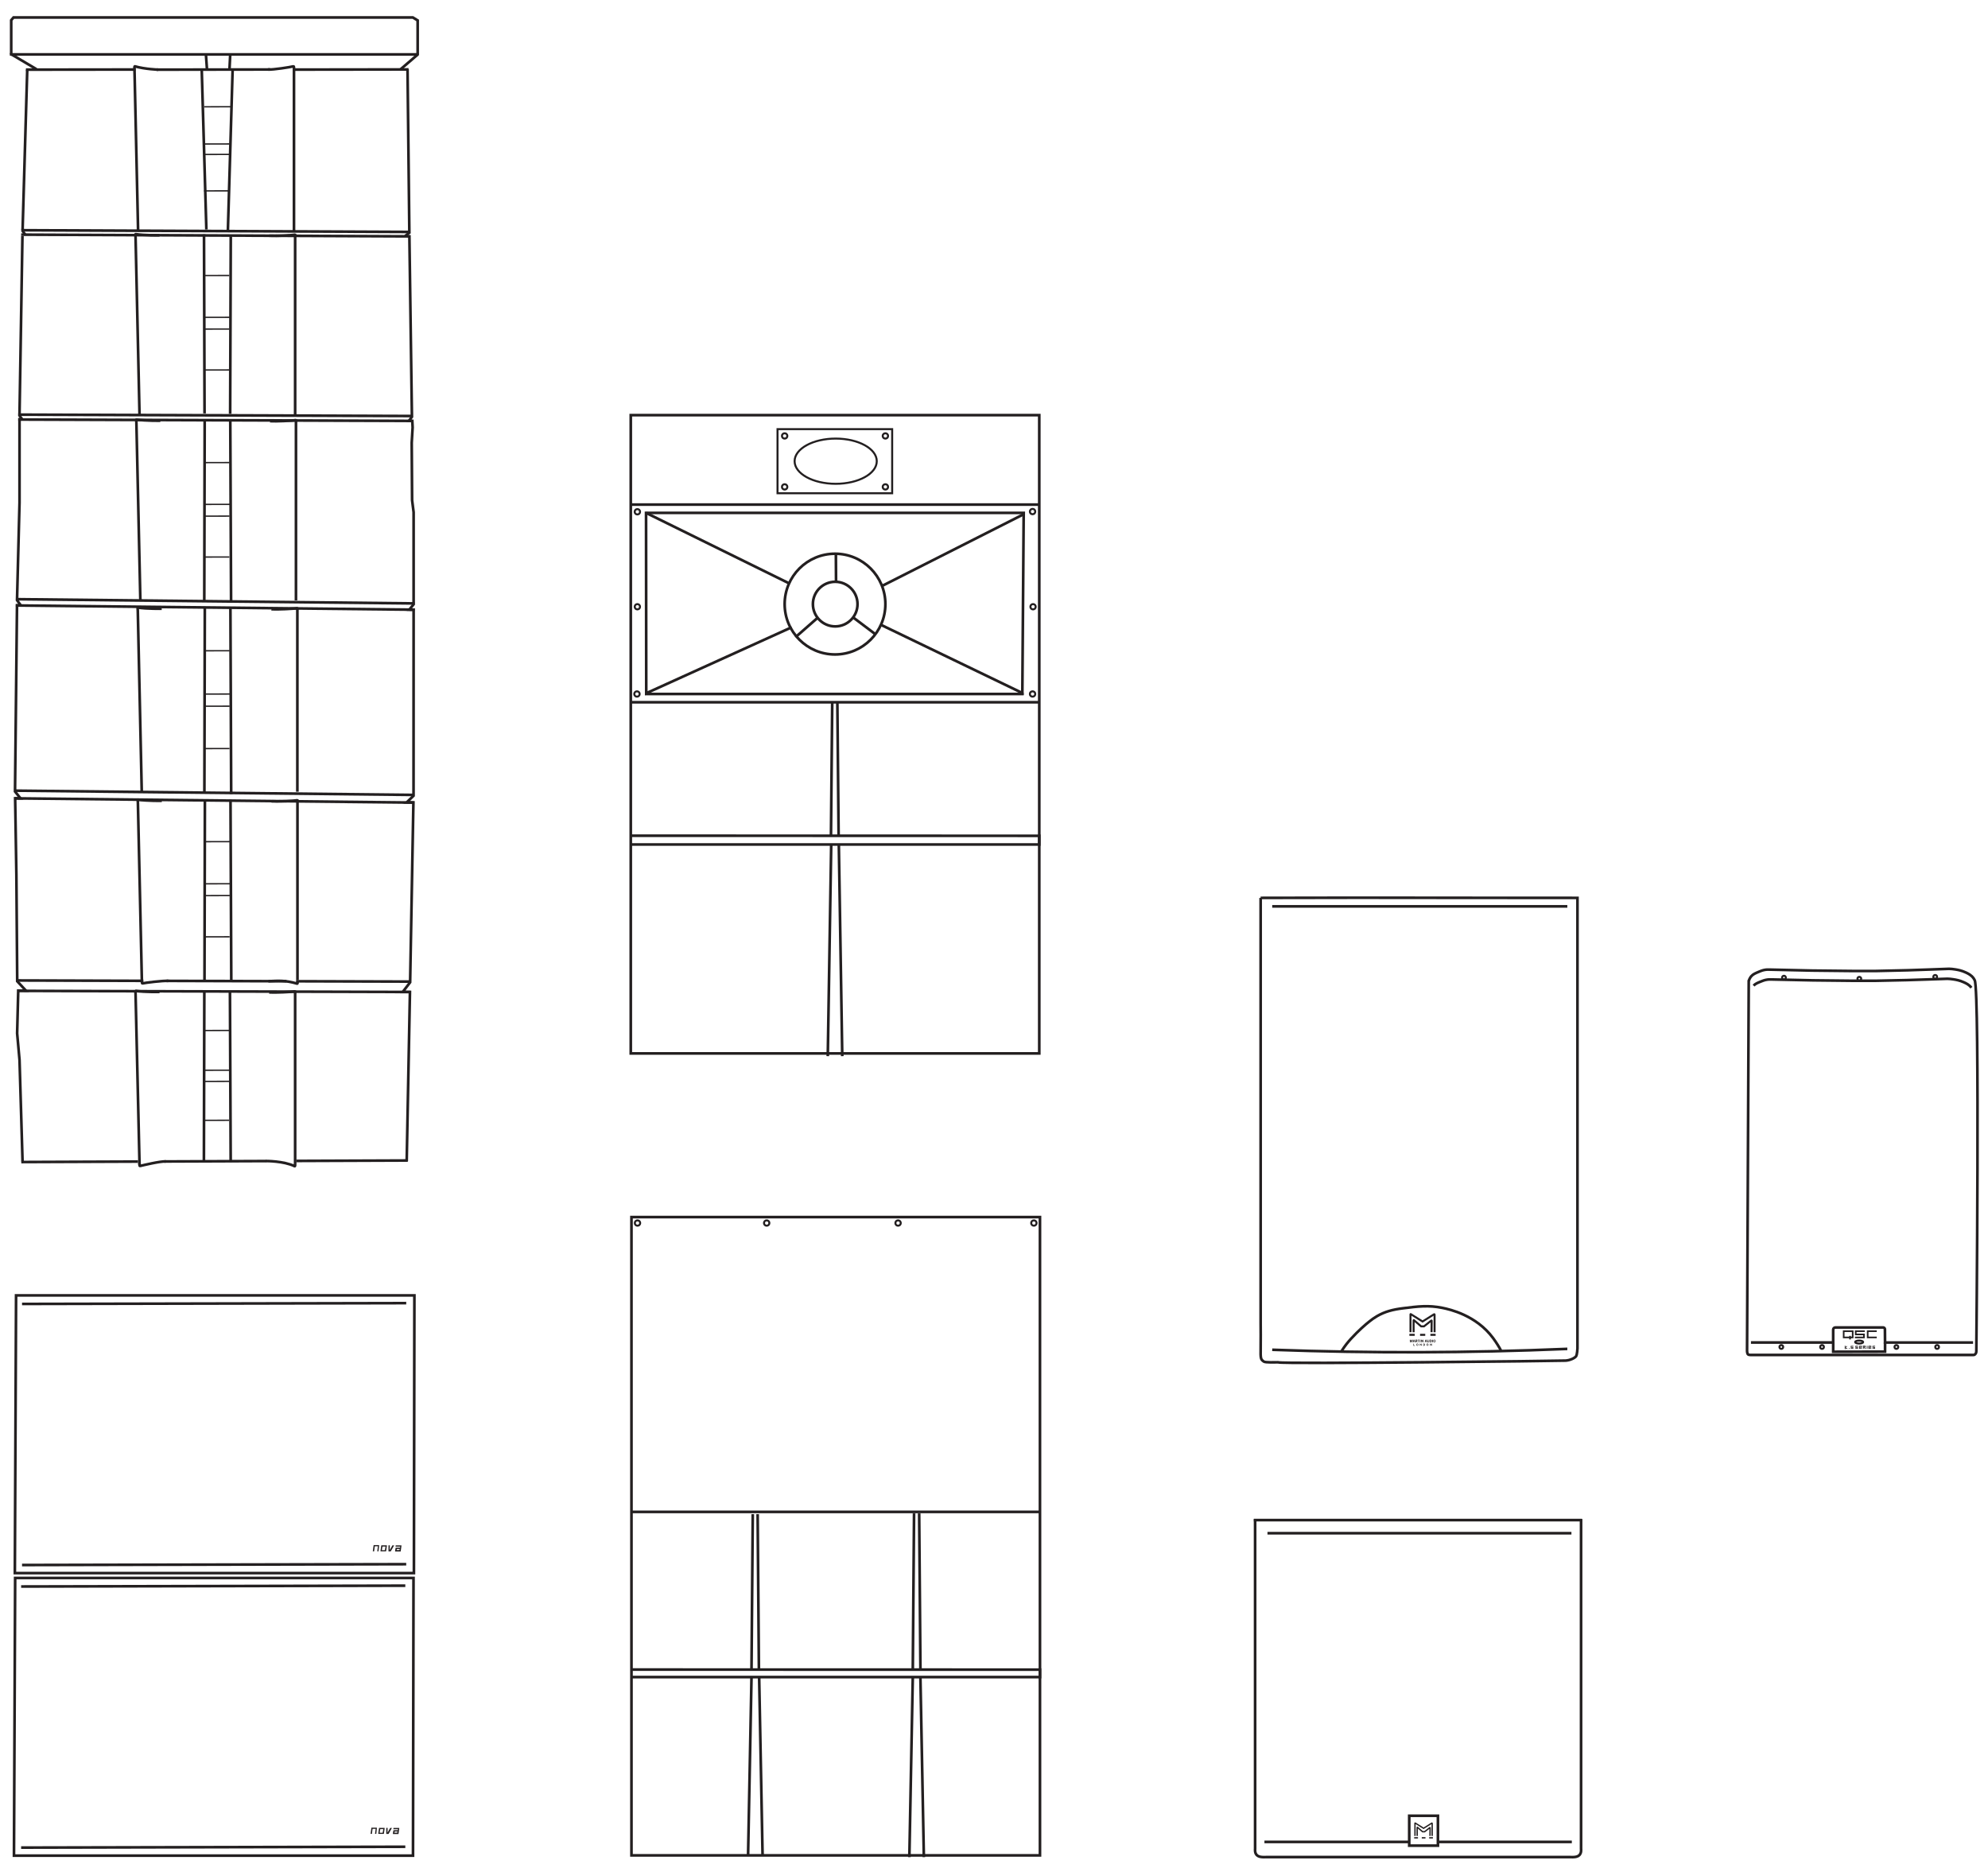 <?xml version="1.0" encoding="UTF-8"?>

<svg xmlns="http://www.w3.org/2000/svg" viewBox="0 0 741.28 697.89">
  <defs>
    <style>
      .cls-1 {
        fill: #231f20;
      }
      
      .cls-2, .cls-3, .cls-4, .cls-5, .cls-6 {
        fill: none;
        stroke: #231f20;
        stroke-miterlimit: 10;
      }

      .cls-3 {
        stroke-width: .6px;
      }

      .cls-4 {
        stroke-width: .25px;
      }

      .cls-5 {
        stroke-width: .75px;
      }

      .cls-6 {
        stroke-width: .5px;
      }

      .cls-7 {
        fill: #fff;
      }

      .hover-effect {
        transition: transform 0.3s ease, fill 0.3s ease;
      }

      .hover-effect:hover {
        transform: scale(1.1);
        fill: red; /* Change to the desired hover color */
      }
    </style>
  </defs>
  <g id="novaline" class="hover-effect">
    <g>
      <polyline class="cls-2" points="155.74 20.63 155.74 7.61 153.94 6.51 5.04 6.51 4.18 7.53 4.18 20.29"/>
      <line class="cls-2" x1="3.68" y1="20.29" x2="156.01" y2="20.29"/>
      <line class="cls-2" x1="4.3" y1="20.29" x2="13.58" y2="25.79"/>
      <line class="cls-2" x1="155.71" y1="20.37" x2="149.33" y2="25.87"/>
      <line class="cls-2" x1="76.79" y1="20.4" x2="77.18" y2="25.86"/>
      <line class="cls-2" x1="85.83" y1="20.63" x2="85.58" y2="25.61"/>
      <g id="Layer_6">
        <path class="cls-2" d="M110.05,154.6v-66.39c0-.11.11-.75,0-.72-1.21.29-7.58.54-9.67.41"/>
        <path class="cls-2" d="M52.03,154.76l-1.48-66.34c0-.12-.12-1.14,0-1.12,3.48.51,8.92.42,8.92.42"/>
        <line class="cls-6" x1="76.31" y1="172.49" x2="85.58" y2="172.47"/>
        <line class="cls-6" x1="76.45" y1="188.07" x2="85.72" y2="188.05"/>
        <line class="cls-6" x1="76.31" y1="192.45" x2="85.58" y2="192.43"/>
        <line class="cls-6" x1="76.26" y1="207.7" x2="85.53" y2="207.68"/>
        <line class="cls-6" x1="76.35" y1="242.65" x2="85.63" y2="242.63"/>
        <line class="cls-6" x1="76.49" y1="258.79" x2="85.77" y2="258.77"/>
        <line class="cls-6" x1="76.35" y1="263.32" x2="85.63" y2="263.3"/>
        <line class="cls-6" x1="76.3" y1="279.12" x2="85.58" y2="279.1"/>
        <line class="cls-2" x1="76.37" y1="226.77" x2="76.21" y2="295.88"/>
        <line class="cls-2" x1="85.92" y1="226.55" x2="86.2" y2="296.06"/>
        <line class="cls-6" x1="76.23" y1="102.74" x2="85.51" y2="102.73"/>
        <line class="cls-6" x1="76.37" y1="118.32" x2="85.65" y2="118.31"/>
        <line class="cls-6" x1="76.23" y1="122.7" x2="85.51" y2="122.68"/>
        <line class="cls-6" x1="76.18" y1="137.95" x2="85.45" y2="137.94"/>
        <line class="cls-2" x1="76.07" y1="87.4" x2="76.27" y2="154.14"/>
        <line class="cls-2" x1="86.05" y1="88.13" x2="85.82" y2="154.31"/>
        <line class="cls-6" x1="76.39" y1="313.83" x2="85.67" y2="313.81"/>
        <line class="cls-6" x1="76.53" y1="329.53" x2="85.81" y2="329.51"/>
        <line class="cls-6" x1="76.39" y1="333.94" x2="85.67" y2="333.92"/>
        <line class="cls-6" x1="76.34" y1="349.31" x2="85.61" y2="349.29"/>
        <line class="cls-2" x1="76.4" y1="298.37" x2="76.25" y2="365.61"/>
        <line class="cls-2" x1="85.95" y1="298.17" x2="86.24" y2="365.79"/>
        <line class="cls-6" x1="76.18" y1="384.23" x2="85.45" y2="384.21"/>
        <line class="cls-6" x1="76.31" y1="399.05" x2="85.59" y2="399.03"/>
        <line class="cls-6" x1="76.18" y1="403.21" x2="85.45" y2="403.19"/>
        <line class="cls-6" x1="76.12" y1="417.72" x2="85.4" y2="417.7"/>
        <line class="cls-2" x1="76.19" y1="369.64" x2="76.03" y2="433.11"/>
        <line class="cls-2" x1="85.74" y1="369.45" x2="86.02" y2="433.27"/>
      </g>
      <path class="cls-2" d="M110.36,223.89v-66.55c0-.11.11-.75,0-.72-1.21.29-7.58.54-9.67.41"/>
      <path class="cls-2" d="M52.34,224.06l-1.48-66.5c0-.12-.12-1.14,0-1.12,3.48.51,8.92.42,8.92.42"/>
      <line class="cls-2" x1="76.32" y1="157.15" x2="76.17" y2="223.89"/>
      <line class="cls-2" x1="85.87" y1="156.95" x2="86.16" y2="224.06"/>
      <path class="cls-2" d="M110.88,295.21v-67.73c0-.11.11-.76,0-.74-1.21.29-7.58.55-9.67.42"/>
      <path class="cls-2" d="M52.86,295.37l-1.48-67.69c0-.12-.12-1.16,0-1.14,3.48.52,8.92.43,8.92.43"/>
      <path class="cls-2" d="M110.92,365.41v-66.33c0-.11.11-.75,0-.72-1.21.29-7.58.53-9.67.41"/>
      <path class="cls-2" d="M52.9,365.57l-1.48-66.29c0-.12-.12-1.14,0-1.12,3.48.51,8.92.42,8.92.42"/>
      <path class="cls-2" d="M110.05,434.04v-63.72c0-.11.11-.72,0-.69-1.21.27-7.58.51-9.67.39"/>
      <path class="cls-2" d="M52.03,434.2l-1.48-63.67c0-.11-.12-1.09,0-1.08,3.48.49,8.92.4,8.92.4"/>
      <g id="Layer_4">
        <path class="cls-2" d="M109.62,86.08V25.22c0-.11-.07-.52-.18-.49-1.21.29-7.41,1.31-9.49,1.19"/>
        <path class="cls-2" d="M51.49,86.01l-1.36-61.01c0-.12.08-.29.19-.26,3.83,1.08,8.67,1.23,8.67,1.23"/>
        <path class="cls-6" d="M76.16,39.82l10.18-.02s-10.18.02-10.18.02Z"/>
        <line class="cls-6" x1="76.29" y1="53.69" x2="85.57" y2="53.67"/>
        <line class="cls-6" x1="76.16" y1="57.59" x2="85.43" y2="57.57"/>
        <line class="cls-6" x1="76.1" y1="71.17" x2="85.38" y2="71.16"/>
        <line class="cls-2" x1="75.23" y1="26.17" x2="76.95" y2="85.57"/>
        <line class="cls-2" x1="86.74" y1="25.98" x2="84.98" y2="85.73"/>
        <path class="cls-2" d="M52.01,433.65v.61c0,.11.06.52.17.49,1.21-.28,7.51-1.81,9.61-1.7"/>
        <path class="cls-2" d="M110.04,433.9v.67c0,.12-.07.31-.18.26-4.1-1.98-10.67-1.93-10.67-1.93"/>
        <path class="cls-2" d="M52.93,365.57v.61c0,.11.06.52.17.49,1.21-.28,7.55-1.05,9.65-.94"/>
        <path class="cls-2" d="M110.96,365.82v.67c0,.12-.07.29-.18.26-4.51-1.32-7.05-1.05-10.69-.9"/>
      </g>
      <g id="Layer_2">
        <polyline class="cls-2" points="8.37 88 7.28 154.42 7.28 154.96 8.23 156.31 7.28 156.33 7.28 187.45 6.36 223.35 6.35 223.79 7.76 225.73 6.34 225.71 5.6 295.12 7.64 297.67 5.65 297.65 6.11 326.21 6.42 365.86 9.67 369.37 6.8 369.37 6.39 385.29 7.28 395.19 8.41 433.05"/>
        <line class="cls-2" x1="10.16" y1="25.97" x2="8.42" y2="85.84"/>
        <line class="cls-2" x1="152.64" y1="86.98" x2="151.96" y2="25.79"/>
        <polyline class="cls-2" points="151.65 432.98 152.86 369.87 150.17 369.86 152.93 366.25 154.15 299.2 151.65 299.17 154.2 296.7 154.23 227.33 152.65 227.31 154.23 225.31 154.23 190.99 153.66 186.49 153.52 165.09 153.86 159.37 153.74 156.94 152.45 156.94 153.6 155.41 152.69 90.84 152.65 87.63"/>
        <line class="cls-2" x1="7.95" y1="85.84" x2="152.65" y2="86.48"/>
        <line class="cls-2" x1="6.79" y1="154.6" x2="153.66" y2="155.11"/>
        <line class="cls-2" x1="6.01" y1="223.41" x2="154.58" y2="224.99"/>
        <line class="cls-2" x1="5.61" y1="294.8" x2="154.4" y2="296.39"/>
        <line class="cls-2" x1="110.42" y1="365.87" x2="152.94" y2="365.99"/>
        <line class="cls-2" x1="62.12" y1="365.73" x2="106.81" y2="365.86"/>
        <line class="cls-2" x1="6.05" y1="365.57" x2="53.44" y2="365.71"/>
        <line class="cls-2" x1="110.52" y1="432.86" x2="152.04" y2="432.7"/>
        <line class="cls-2" x1="61.28" y1="433.06" x2="99.38" y2="432.91"/>
        <line class="cls-2" x1="7.94" y1="433.27" x2="51.48" y2="433.1"/>
        <line class="cls-2" x1="9.67" y1="25.97" x2="50.54" y2="25.92"/>
        <line class="cls-2" x1="109.67" y1="25.95" x2="152.34" y2="25.89"/>
        <line class="cls-2" x1="58.38" y1="25.97" x2="100.77" y2="25.91"/>
        <line class="cls-2" x1="7.89" y1="87.49" x2="152.59" y2="88.13"/>
        <line class="cls-2" x1="8.39" y1="86.05" x2="9.47" y2="87.59"/>
        <line class="cls-2" x1="152.83" y1="86.58" x2="151.06" y2="88.03"/>
        <line class="cls-2" x1="6.79" y1="156.43" x2="153.66" y2="156.94"/>
        <line class="cls-2" x1="5.9" y1="225.75" x2="154.58" y2="227.33"/>
        <line class="cls-2" x1="5.61" y1="297.67" x2="154.4" y2="299.25"/>
        <line class="cls-2" x1="6.56" y1="369.45" x2="153.11" y2="369.87"/>
      </g>
    </g>
  </g>
  <g id="novasub" class="hover-effect">
    <polygon class="cls-2" points="5.65 588.36 5.21 691.89 154 691.89 154.19 588.36 5.65 588.36"/>
    <line class="cls-2" x1="7.88" y1="591.54" x2="151.13" y2="591.23"/>
    <line class="cls-2" x1="7.88" y1="688.89" x2="151.13" y2="688.58"/>
    <g>
      <path class="cls-1" d="M138.18,683.77l.31-2.3h1.97s.09.05.08.1l-.23,2.21-.47-.02.24-1.87h-1.16l-.24,1.88h-.5Z"/>
      <path class="cls-1" d="M141.12,683.78h1.95s.08-.03.08-.07l.29-2.08s-.03-.09-.08-.09h-1.94s-.08.03-.08.07l-.3,2.08s.03.09.08.09h0Z"/>
      <path class="cls-7" d="M141.86,681.99h.97s.08.04.08.09l-.21,1.22s-.04.06-.08.06h-.97s-.08-.04-.08-.09l.21-1.22s.04-.06.08-.06Z"/>
      <polygon class="cls-1" points="144.03 681.54 144.03 683.79 144.89 683.79 146.14 681.57 145.49 681.56 144.5 683.33 144.53 681.54 144.03 681.54"/>
      <path class="cls-1" d="M146.73,681.54l-.07.5h1.77l-.14.38h-1.52s-.08.03-.08.07l-.2,1.24s.03.1.08.1h2.02l.3-2.18s-.03-.09-.08-.09h-2.09v-.02Z"/>
      <polygon class="cls-7" points="147.16 682.89 147.05 683.32 148.11 683.32 148.23 682.89 147.16 682.89"/>
    </g>
    <polygon class="cls-2" points="5.99 483 5.54 586.54 154.34 586.54 154.52 483 5.99 483"/>
    <line class="cls-2" x1="8.22" y1="486.18" x2="151.47" y2="485.88"/>
    <line class="cls-2" x1="8.22" y1="583.53" x2="151.47" y2="583.22"/>
    <g>
      <path class="cls-1" d="M139.01,578.41l.31-2.3h1.97s.09.05.08.1l-.23,2.21-.47-.02.24-1.87h-1.16l-.24,1.88h-.5Z"/>
      <path class="cls-1" d="M141.95,578.42h1.95s.08-.03.08-.07l.29-2.08s-.03-.09-.08-.09h-1.94s-.08.03-.08.07l-.3,2.08s.03.09.08.09h0Z"/>
      <path class="cls-7" d="M142.69,576.63h.97s.08.04.08.09l-.21,1.22s-.04.06-.08.06h-.97s-.08-.04-.08-.09l.21-1.22s.04-.06.08-.06Z"/>
      <polygon class="cls-1" points="144.86 576.18 144.86 578.43 145.71 578.43 146.97 576.21 146.31 576.21 145.33 577.97 145.36 576.18 144.86 576.18"/>
      <path class="cls-1" d="M147.55,576.18l-.07.5h1.77l-.14.38h-1.52s-.08.03-.08.07l-.2,1.24s.03.1.08.1h2.02l.3-2.18s-.03-.09-.08-.09h-2.09v-.02Z"/>
      <polygon class="cls-7" points="147.99 577.54 147.88 577.97 148.94 577.97 149.05 577.54 147.99 577.54"/>
    </g>
  </g>
  <g id="dubtop" class="hover-effect">
    <rect class="cls-2" x="235.2" y="154.79" width="152.32" height="237.99"/>
    <polyline class="cls-2" points="235.2 311.6 387.52 311.64 387.52 314.88 235.2 314.88"/>
    <line class="cls-2" x1="308.66" y1="393.8" x2="309.94" y2="314.88"/>
    <line class="cls-2" x1="314.06" y1="393.8" x2="312.78" y2="314.88"/>
    <line class="cls-2" x1="309.85" y1="311.4" x2="310.32" y2="261.84"/>
    <path class="cls-2" d="M312.23,261.85l.47,49.56"/>
    <line class="cls-2" x1="235.2" y1="261.84" x2="387.52" y2="261.84"/>
    <line class="cls-2" x1="240.48" y1="258.76" x2="381.7" y2="258.76"/>
    <line class="cls-2" x1="235.14" y1="188.14" x2="387.46" y2="188.14"/>
    <circle class="cls-2" cx="311.36" cy="225.24" r="18.78"/>
    <circle class="cls-2" cx="311.43" cy="225.24" r="8.32"/>
    <line class="cls-2" x1="305.03" y1="230.21" x2="296.65" y2="237.56"/>
    <line class="cls-2" x1="326.41" y1="236.47" x2="318.11" y2="230.21"/>
    <line class="cls-2" x1="311.74" y1="216.98" x2="311.68" y2="206.47"/>
    <circle class="cls-5" cx="385.02" cy="258.76" r=".99"/>
    <path class="cls-5" d="M385.2,225.24c.55,0,.99.44.99.99s-.44.99-.99.99-.99-.44-.99-.99.44-.99.99-.99Z"/>
    <circle class="cls-5" cx="385.02" cy="190.74" r=".99"/>
    <circle class="cls-5" cx="237.51" cy="258.76" r=".99"/>
    <path class="cls-5" d="M237.66,225.24c.55,0,.99.44.99.99s-.44.99-.99.99-.99-.44-.99-.99.44-.99.99-.99Z"/>
    <rect class="cls-5" x="289.92" y="160.01" width="42.75" height="23.9"/>
    <ellipse class="cls-5" cx="311.61" cy="171.96" rx="15.32" ry="8.43"/>
    <circle class="cls-5" cx="292.58" cy="181.54" r=".99"/>
    <circle class="cls-5" cx="292.58" cy="162.54" r=".99"/>
    <circle class="cls-5" cx="330.14" cy="162.54" r=".99"/>
    <circle class="cls-5" cx="330.14" cy="181.54" r=".99"/>
    <line class="cls-2" x1="240.9" y1="191.23" x2="294.25" y2="217.51"/>
    <line class="cls-2" x1="329.15" y1="218.34" x2="381.71" y2="191.73"/>
    <polyline class="cls-2" points="328.48 232.97 381.21 258.4 381.7 192.62 381.72 191.23 240.9 191.23 240.97 258.48 295.2 233.88"/>
    <circle class="cls-5" cx="237.66" cy="190.82" r=".99"/>
  </g>
  <g id="dubsub" class="hover-effect">
    <rect class="cls-2" x="235.46" y="453.8" width="152.32" height="237.99"/>
    <polyline class="cls-2" points="235.46 622.51 387.78 622.54 387.78 625.31 235.46 625.31"/>
    <line class="cls-2" x1="278.94" y1="691.89" x2="280.22" y2="625.31"/>
    <line class="cls-2" x1="284.35" y1="691.89" x2="283.07" y2="625.31"/>
    <line class="cls-2" x1="280.22" y1="622.51" x2="280.69" y2="564.56"/>
    <path class="cls-2" d="M282.51,564.56l.47,57.95"/>
    <line class="cls-2" x1="339.08" y1="692.45" x2="340.36" y2="625.31"/>
    <line class="cls-2" x1="344.49" y1="692.45" x2="343.2" y2="625.31"/>
    <line class="cls-2" x1="340.36" y1="622.51" x2="340.83" y2="564.28"/>
    <path class="cls-2" d="M342.74,564.28l.47,58.24"/>
    <line class="cls-2" x1="235.46" y1="563.72" x2="387.78" y2="563.72"/>
    <circle class="cls-5" cx="334.87" cy="456.02" r=".99"/>
    <circle class="cls-5" cx="285.88" cy="456.02" r=".99"/>
    <circle class="cls-5" cx="385.51" cy="456.02" r=".99"/>
    <circle class="cls-5" cx="237.71" cy="456.02" r=".99"/>
  </g>
  <g id="martintop" class="hover-effect">
    <path class="cls-2" d="M470.06,334.78l36.54-.06,43.85.04,37.75.02v168.02s-.12,2.28-.51,2.88-2.16,1.52-3.88,1.63c-2.15.13-105.2,1.33-107.17.65l-.12-.02c-.68.02-4.75.13-5.25-.25-.91-.68-1.27-.82-1.2-3.75s0-10.46,0-10.46v-158.7h0Z"/>
    <path class="cls-2" d="M500.27,503.73c1.14-1.84,2.31-3.28,3.49-4.57,2.88-3.12,5.25-5.18,6.9-6.48.87-.69,1.71-1.31,2.8-1.94,2.96-1.72,5.91-2.47,9.69-2.94,5.64-.71,9.52-1.2,14.72-.14,2.72.56,12.55,2.71,18.88,11.27,1.15,1.56,2.43,3.61,2.93,4.64"/>
    <path class="cls-2" d="M474.38,503.27c36.85,1.33,73.34,1.21,109.49-.31.1,0,.45-.02.55-.02"/>
    <path class="cls-5" d="M533.79,496.72l.04-4.3c0-.06-.06-.09-.11-.05l-2.75,2.17h-1.07l-2.71-2.33s-.09,0-.09.04v4.49"/>
    <path class="cls-5" d="M525.94,496.72v-6.68c0-.06.06-.09.11-.06l4.38,2.75,4.31-2.7c.08-.05.18,0,.18.1v6.6"/>
    <line class="cls-5" x1="525.53" y1="497.7" x2="527.52" y2="497.7"/>
    <line class="cls-5" x1="529.51" y1="497.7" x2="531.44" y2="497.7"/>
    <line class="cls-5" x1="533.36" y1="497.7" x2="535.31" y2="497.7"/>
    <line class="cls-2" x1="474.38" y1="337.95" x2="584.42" y2="337.95"/>
    <path class="cls-1" d="M525.7,499.52c.23-.01.37.09.42.31.02.11.05.22.11.34.03-.15.07-.3.1-.45.02-.16.09-.24.26-.2h.13v.96h-.18v-.68h-.03c-.05.19-.09.38-.15.56-.02.05-.07.11-.13.13-.1.03-.12-.04-.14-.13-.04-.18-.09-.35-.16-.53v.65h-.22v-.95h0Z"/>
    <path class="cls-1" d="M529.88,499.53c.2-.03.34.04.42.21.05.11.11.21.17.32l.03.03v-.56h.23v.94c-.17.06-.27,0-.34-.17-.08-.19-.19-.37-.32-.6v.77h-.2v-.95h.01Z"/>
    <path class="cls-1" d="M528.37,500.05c.07.14.13.27.2.41-.18.07-.25-.01-.31-.16-.04-.1-.05-.28-.25-.21v.37h-.23v-.96c.16,0,.33-.02.49,0,.12.02.24.06.27.22.03.15-.04.24-.16.31v.02ZM528.01,499.95c.12-.04.22-.07.31-.11v-.09c-.09-.04-.19-.07-.31-.1v.3Z"/>
    <path class="cls-1" d="M533.13,499.51c.27,0,.55-.05.72.2.13.18.12.39,0,.58-.17.28-.46.18-.72.19v-.97h0ZM533.33,500.31c.13,0,.26.04.33-.11.07-.14.09-.3-.01-.41-.07-.07-.2-.09-.32-.14v.67h0Z"/>
    <path class="cls-1" d="M534.42,500.01c0-.34.17-.51.51-.5.18,0,.27.13.34.28.11.25-.01.61-.24.69-.33.12-.63-.11-.6-.47h-.01ZM534.63,499.99l-.04.03c.07.11.12.25.22.32.13.08.24-.04.29-.28.03-.16-.09-.39-.21-.41-.13-.02-.25.14-.25.34h0Z"/>
    <path class="cls-1" d="M532.95,499.52v.71c0,.17-.13.22-.27.26-.23.07-.45-.07-.49-.31v-.67h.23v.6c0,.12.03.23.17.23.13,0,.16-.11.16-.23v-.59h.2Z"/>
    <path class="cls-1" d="M527.71,500.47c-.22.02-.2.07-.29-.22-.07,0-.14-.01-.21,0-.05.01-.11.04-.13.08q-.07.15-.26.13c.1-.32.19-.63.29-.95h.16c.11-.01.15.03.18.14.08.27.17.54.26.82h0ZM527.37,500.07c-.04-.12-.07-.24-.12-.39-.04.16-.07.27-.1.39h.22Z"/>
    <path class="cls-1" d="M532.13,500.46c-.14.04-.24.03-.26-.13,0-.03-.08-.07-.13-.08-.06-.01-.13,0-.21,0-.04.13-.06.3-.29.21.09-.3.17-.6.29-.9.02-.05.18-.05.29-.08.11.34.21.66.31.98h0ZM531.7,499.73h-.03c-.03.11-.06.22-.1.34h.22c-.03-.12-.06-.23-.09-.34h0Z"/>
    <path class="cls-1" d="M533.39,501.28v.49s-.1,0-.16.01v-.8c.34-.07.31.31.52.43v-.42c.06,0,.11,0,.17-.01v.84c-.09-.06-.16-.08-.21-.14-.1-.13-.19-.28-.29-.41-.01,0-.02,0-.03.01h0Z"/>
    <path class="cls-1" d="M529.41,500.99c.15-.01.32.13.52.43v-.43h.17v.78c-.19.04-.2-.12-.27-.22-.08-.1-.14-.21-.24-.31v.52h-.17v-.78h-.01Z"/>
    <path class="cls-1" d="M530.68,501.79v-.8c.22.01.45-.08.63.14.09.12.11.33.02.47-.16.23-.4.18-.65.2h0ZM530.85,501.67c.13-.06.26-.08.31-.15s.05-.23,0-.3-.19-.08-.31-.13v.58Z"/>
    <path class="cls-1" d="M528.13,501.37c0-.24.16-.43.37-.41.2.02.38.13.37.43,0,.25-.15.4-.38.4s-.36-.17-.36-.42h0ZM528.3,501.36c0,.19.07.29.2.29.12,0,.2-.11.2-.27,0-.15-.1-.29-.21-.29-.12,0-.19.1-.19.28h0Z"/>
    <path class="cls-1" d="M532.65,501.39c0,.24-.14.4-.36.4-.24,0-.38-.15-.38-.42,0-.24.15-.41.37-.42.22,0,.37.17.37.43h0ZM532.48,501.38s.03-.02.04-.02c-.05-.08-.09-.18-.16-.23-.04-.03-.16,0-.21.05-.09.07-.1.31-.02.4.05.05.14.08.2.07.13-.03.16-.14.15-.26h0Z"/>
    <path class="cls-1" d="M529.4,499.52v.15h-.25v.8h-.24v-.79h-.26c0-.06,0-.1-.01-.16h.76Z"/>
    <path class="cls-1" d="M534.28,500.48h-.21v-.96h.21v.96Z"/>
    <path class="cls-1" d="M527.03,501.79v-.79h.18v.62h.37c.04.11.04.18-.1.17h-.45Z"/>
    <path class="cls-1" d="M529.69,500.48h-.18v-.96h.18v.96Z"/>
  </g>
  <g id="martinsub">
    <line class="cls-2" x1="467.53" y1="566.78" x2="589.87" y2="566.78"/>
    <path class="cls-2" d="M468,566.37v121.95c-.02.27,0,.65,0,1.09,0,0-.29,1.83,1.04,2.59,1.2.69,2.91.35,4.83.43h109.93c1.88-.08,3.54.26,4.72-.43,1.31-.77,1.02-2.59,1.02-2.59,0-.44.02-.82,0-1.09v-121.95"/>
    <polyline class="cls-2" points="536.47 686.77 585.34 686.77 586.1 686.77"/>
    <line class="cls-2" x1="471.48" y1="686.77" x2="525.26" y2="686.77"/>
    <rect class="cls-2" x="525.47" y="677.02" width="10.7" height="11.14"/>
    <path class="cls-6" d="M533.22,684.54l.03-3.07s-.05-.06-.08-.04l-1.97,1.55h-.76l-1.93-1.67s-.07,0-.07.03v3.21"/>
    <path class="cls-6" d="M527.61,684.54v-4.77s.04-.06.08-.04l3.13,1.96,3.08-1.93s.13,0,.13.07v4.72"/>
    <line class="cls-6" x1="527.31" y1="685.24" x2="528.73" y2="685.24"/>
    <line class="cls-6" x1="530.15" y1="685.24" x2="531.53" y2="685.24"/>
    <line class="cls-6" x1="532.9" y1="685.24" x2="534.3" y2="685.24"/>
    <line class="cls-2" x1="472.61" y1="571.67" x2="585.95" y2="571.67"/>
  </g>
  <g id="qsc" class="hover-effect">
    <path class="cls-2" d="M652.07,365.78c.27-.92.69-1.49.97-1.81.69-.77,1.51-1.1,3.06-1.74.56-.23.9-.36,1.39-.49,1-.25,1.85-.25,2.43-.21l15.69.35,15.16.16h8.68l11.91-.27,7.95-.27,7.44-.27c.71.02,1.5.09,2.35.23.96.16,2.31.39,3.89,1.13,1,.47,2.08,1,2.91,2.17,0,0,.24.35.43.74,1.94,3.96.59,137.64.6,137.97,0,0,0,.2-.01.46-.02.21-.02.31-.06.42-.08.27-.25.44-.36.56-.13.13-.23.23-.41.28-.11.03-.21.02-.28.01h-82.13c-.37.01-.71,0-1.01,0-.08,0-.21,0-.37-.03-.17-.03-.32-.06-.44-.14-.23-.15-.28-.42-.36-.77-.03-.16-.07-.4-.06-.69l.63-137.79Z"/>
    <path class="cls-2" d="M652.89,500.56h30.66v-4.68s-.05-.92.9-.92h17.7s.68-.02.7.73c.04,1.58.04,4.88.04,4.88h32.82"/>
    <path class="cls-2" d="M653.87,367.5c.68-.73,1.48-1.04,3-1.64.55-.22.88-.34,1.36-.46.98-.23,1.82-.23,2.38-.2l15.38.33,14.86.16h8.51l11.68-.25,7.79-.25,7.29-.25c.69.02,1.47.08,2.3.22.94.15,2.27.37,3.81,1.07.98.44,2.04.94,2.85,2.05"/>
    <polyline class="cls-2" points="702.9 500.56 702.89 503.97 683.56 504.01 683.56 500.56"/>
    <circle class="cls-5" cx="707.12" cy="502.23" r=".7"/>
    <circle class="cls-5" cx="722.31" cy="502.23" r=".7"/>
    <circle class="cls-5" cx="664.21" cy="502.23" r=".7"/>
    <circle class="cls-5" cx="679.4" cy="502.23" r=".7"/>
    <circle class="cls-5" cx="693.3" cy="364.94" r=".7"/>
    <circle class="cls-5" cx="721.59" cy="364.24" r=".7"/>
    <circle class="cls-5" cx="665.2" cy="364.53" r=".7"/>
    <rect class="cls-3" x="687.47" y="496.34" width="3.36" height="2.33"/>
    <polyline class="cls-3" points="691.64 498.67 695.02 498.67 695.02 497.55 691.97 497.55 691.95 496.34 695.33 496.34"/>
    <polyline class="cls-3" points="699.8 498.67 696.42 498.67 696.42 496.34 699.8 496.34"/>
    <line class="cls-3" x1="689.84" y1="498.09" x2="689.84" y2="499.42"/>
    <ellipse class="cls-5" cx="693.23" cy="500.4" rx="1.48" ry=".55"/>
    <polyline class="cls-4" points="687.99 501.76 687.99 502.58 687.99 503.04"/>
    <path class="cls-4" d="M688.79,502.87l-.72-.32s-.05-.07-.01-.1l.61-.52"/>
    <line class="cls-4" x1="689.42" y1="502.79" x2="689.68" y2="502.79"/>
    <polyline class="cls-4" points="690.06 502.79 690.91 502.79 690.91 502.38 690.22 502.38 690.21 501.94 691.07 501.94"/>
    <polyline class="cls-4" points="691.81 502.79 692.66 502.79 692.66 502.38 691.97 502.38 691.96 501.94 692.82 501.94"/>
    <polyline class="cls-4" points="694.28 502.79 693.34 502.79 693.34 502.4 693.34 501.93 694.14 501.93 694.14 502.34 693.39 502.34"/>
    <path class="cls-4" d="M694.8,501.87v1.07-1.07Z"/>
    <line class="cls-4" x1="694.88" y1="502.37" x2="695.71" y2="502.82"/>
    <polyline class="cls-4" points="694.65 501.9 695.53 501.9 695.53 502.28 694.83 502.28"/>
    <line class="cls-4" x1="696.21" y1="501.77" x2="696.21" y2="502.93"/>
    <polyline class="cls-4" points="697.77 502.79 696.82 502.79 696.82 502.4 696.82 501.93 697.63 501.93 697.62 502.34 696.88 502.34"/>
    <polyline class="cls-4" points="698.19 502.79 699.03 502.79 699.03 502.38 698.34 502.38 698.34 501.94 699.19 501.94"/>
  </g>
</svg>